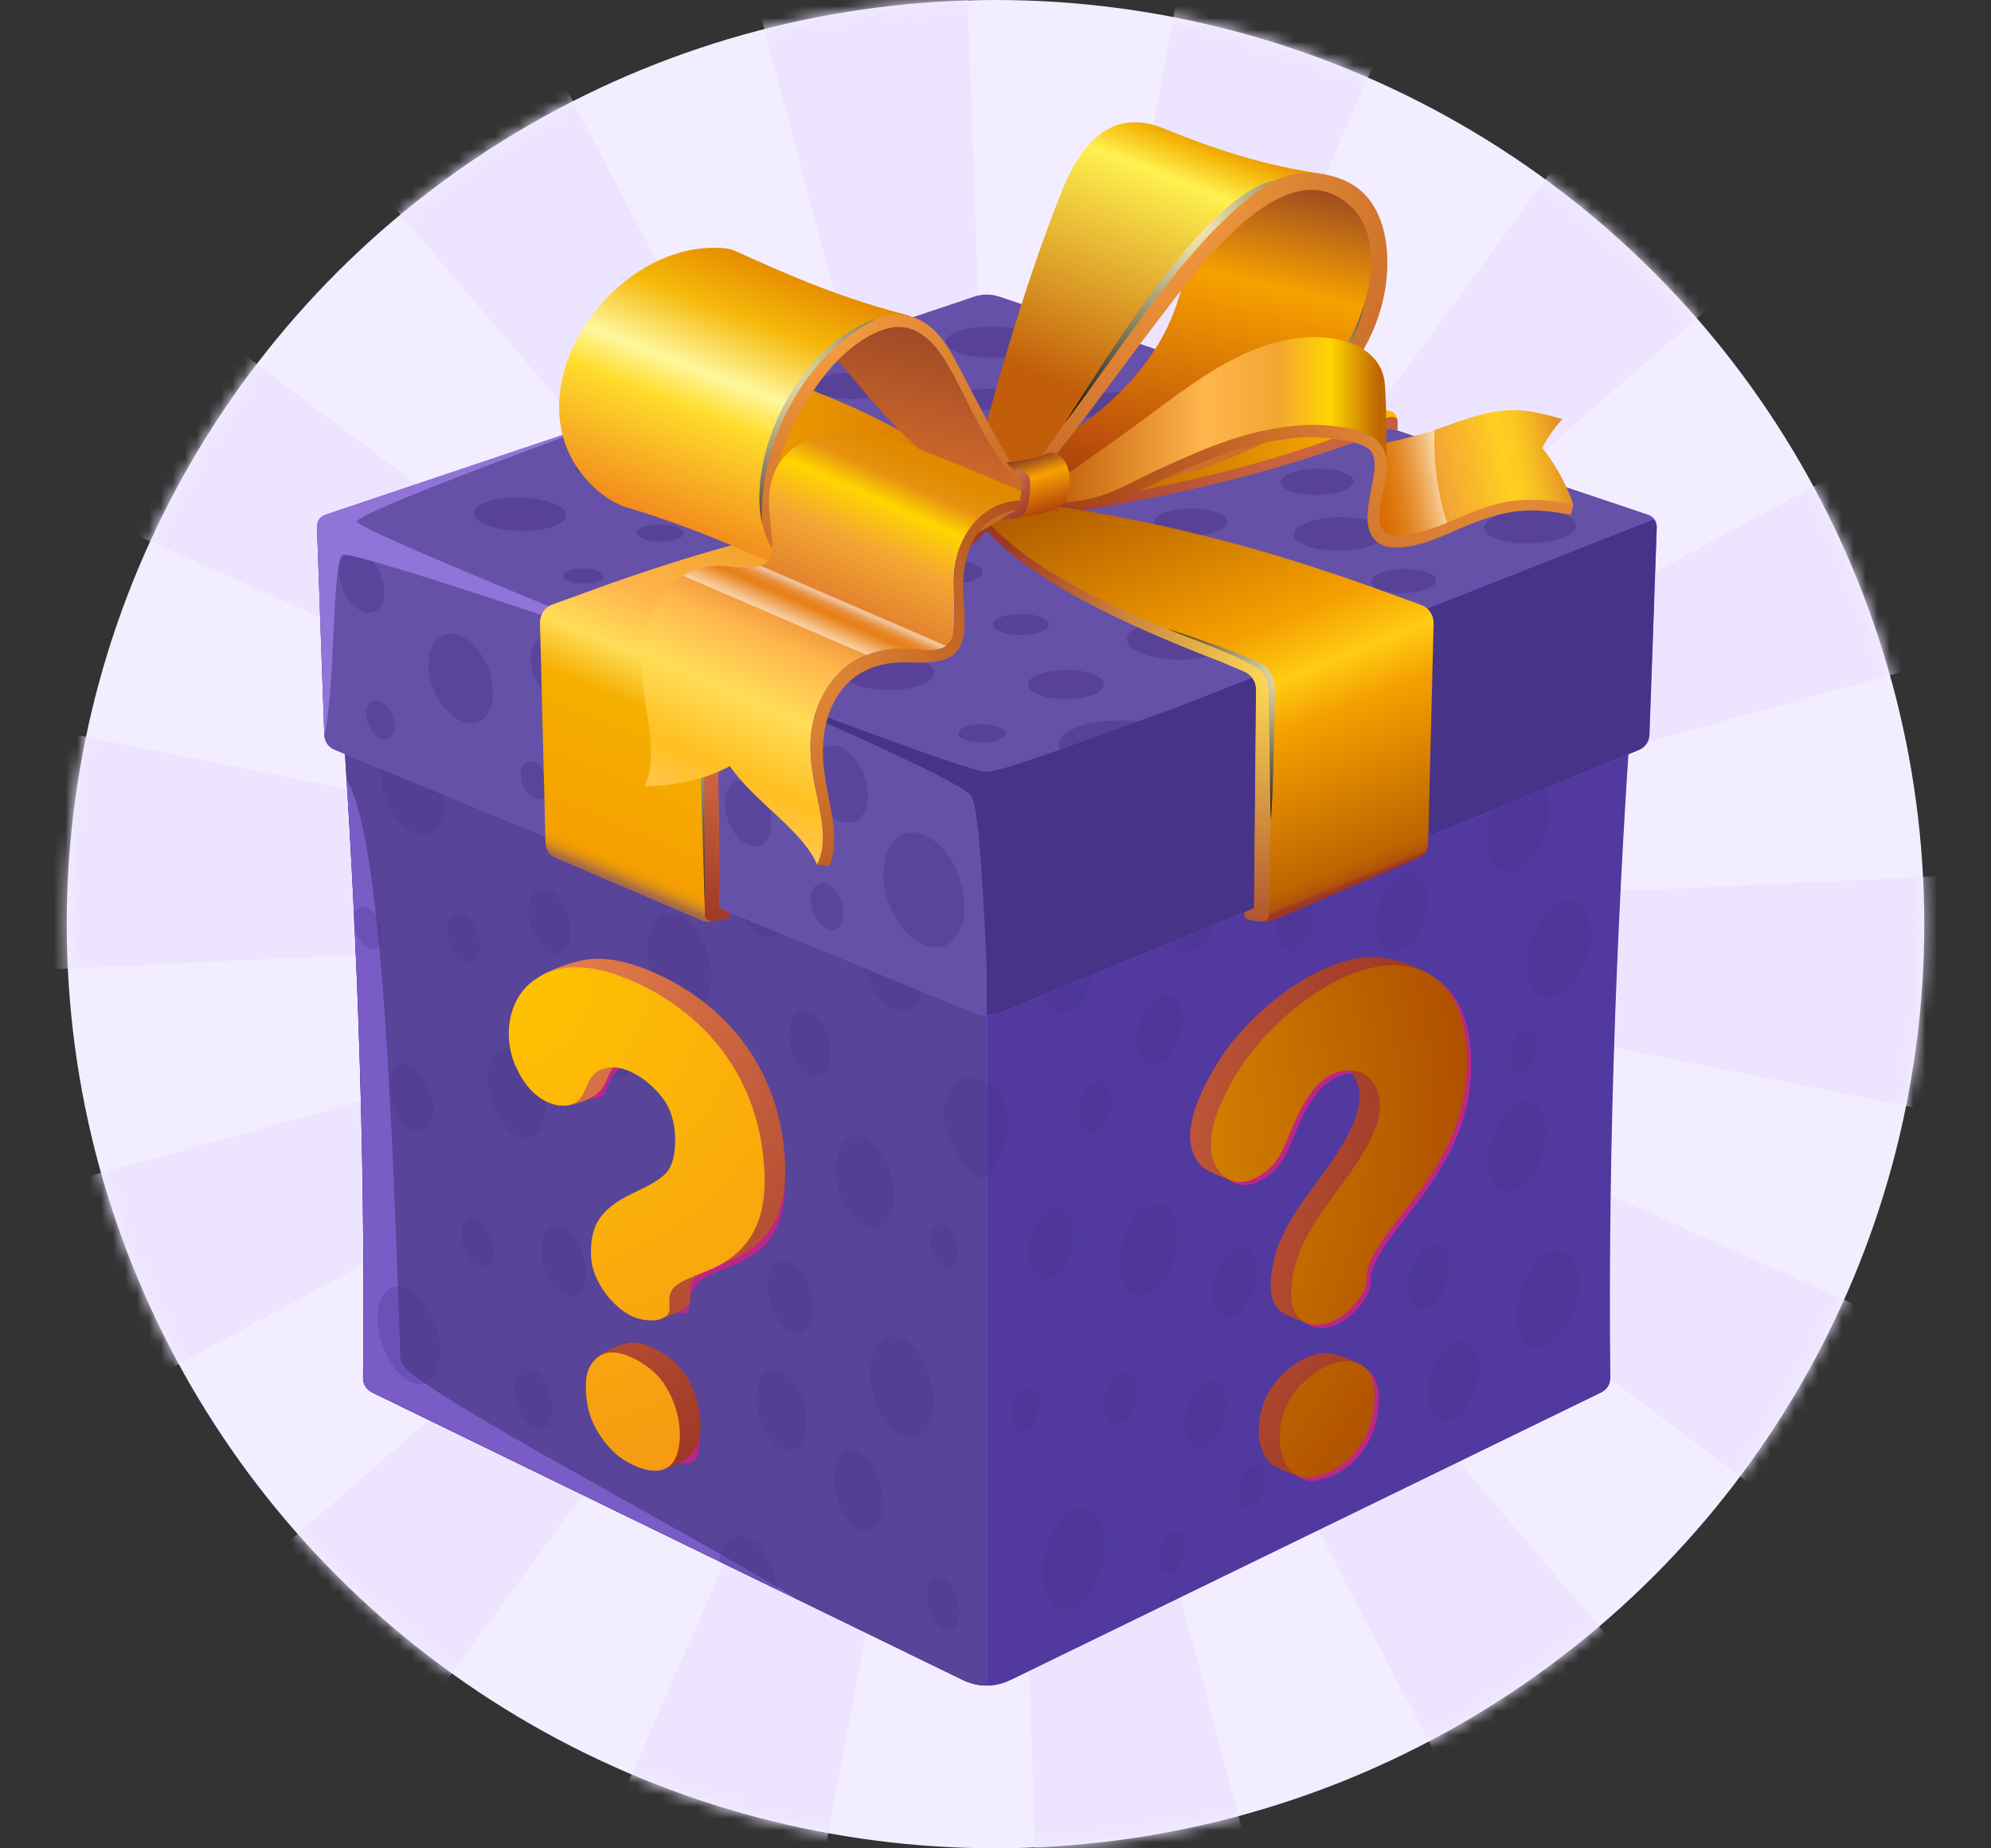 <svg width="167" height="155" viewBox="0 0 167 155" fill="none" xmlns="http://www.w3.org/2000/svg">
<rect x="0" y="0" width="167" height="155" fill="#333333" stroke="none"/>
<g id="Frame 1000004415">
<g id="Group">
<ellipse id="Ellipse 3231" cx="83.5" cy="77.5" rx="77.902" ry="77.5" fill="#F3EEFF"/>
<g id="Mask group">
<mask id="mask0_9874_60161" style="mask-type:alpha" maskUnits="userSpaceOnUse" x="5" y="0" width="157" height="155">
<ellipse id="Ellipse 3232" cx="83.5" cy="77.5" rx="77.902" ry="77.5" fill="#F3EEFF"/>
</mask>
<g mask="url(#mask0_9874_60161)">
<path id="Union" fill-rule="evenodd" clip-rule="evenodd" d="M118.407 80.711C118.449 80.257 118.483 79.803 118.509 79.348C118.542 78.709 118.557 78.068 118.555 77.428V76.559L118.563 76.559C118.557 76.216 118.548 75.877 118.532 75.541L179.993 72.652L179.993 75.111L179.993 80.711L179.993 96.762L117.89 84.355C118.127 83.15 118.301 81.933 118.412 80.711H118.407ZM-12 57.949L50.103 70.356C49.866 71.561 49.692 72.778 49.581 74H49.586C49.544 74.454 49.51 74.908 49.484 75.363C49.452 76.002 49.436 76.643 49.438 77.283V78.152L49.431 78.152C49.436 78.495 49.446 78.834 49.461 79.17L-12 82.059L-12 74L-12 57.949ZM117.334 67.998C116.659 65.573 115.714 63.23 114.518 61.014L179.993 25.814V50.687L117.334 67.998ZM-12 34.366V5.363L56.301 56.62C54.759 58.667 53.449 60.878 52.397 63.213L-12 34.366ZM104.361 49.391L175.232 -47H179.993V-6.037L110.108 54.674C108.393 52.707 106.466 50.936 104.361 49.391ZM-12 -47H18.949L68.059 46.635C65.771 47.831 63.624 49.278 61.659 50.95L-12 -35.528V-47ZM90.537 43.378L107.548 -47H138.041L97.731 45.583C95.423 44.582 93.01 43.842 90.537 43.378ZM51.04 -47H79.514L82.689 42.806C80.12 42.893 77.569 43.265 75.083 43.915L51.04 -47ZM50.659 86.713C51.334 89.138 52.279 91.481 53.475 93.697L-12 128.897L-12 104.024L50.659 86.713ZM179.993 120.345V149.348L111.692 98.091C113.235 96.044 114.544 93.833 115.596 91.498L179.993 120.345ZM63.633 105.319L-7.239 201.711H-12L-12 160.748L57.886 100.037C59.6 102.004 61.528 103.775 63.633 105.319ZM179.993 201.711H149.044L99.935 108.076C102.223 106.88 104.369 105.433 106.334 103.761L179.993 190.239V201.711ZM77.456 111.333L60.445 201.711H29.952L70.263 109.128C72.57 110.129 74.983 110.868 77.456 111.333ZM116.953 201.711L88.479 201.711L85.305 111.905C87.873 111.818 90.424 111.446 92.91 110.796L116.953 201.711Z" fill="#EDE5FF"/>
</g>
</g>
<g id="body">
<path id="Vector" fill-rule="evenodd" clip-rule="evenodd" d="M82.762 75.962L28.323 54.529C29.873 74.885 30.676 95.89 30.452 115.577C30.452 116.116 30.769 116.561 31.236 116.784L80.727 140.873C81.38 141.189 82.071 141.356 82.743 141.356C83.415 141.356 84.106 141.189 84.76 140.873L134.251 116.784C134.736 116.543 135.054 116.097 135.035 115.577C134.811 95.872 135.614 74.866 137.163 54.529L82.725 75.962H82.762Z" fill="#9747FF"/>
<path id="Vector_2" fill-rule="evenodd" clip-rule="evenodd" d="M82.762 75.962L28.323 54.529C29.873 74.885 30.676 95.89 30.452 115.577C30.452 116.116 30.769 116.561 31.236 116.784L80.727 140.873C81.38 141.189 82.071 141.356 82.743 141.356V75.962H82.762Z" fill="#473388"/>
<g id="Group_2" style="mix-blend-mode:screen" opacity="0.65">
<path id="Vector_3" fill-rule="evenodd" clip-rule="evenodd" d="M82.762 75.964L28.323 54.531C29.873 74.887 30.676 95.892 30.452 115.579C30.452 116.118 30.769 116.563 31.236 116.786L80.727 140.875C81.38 141.191 82.071 141.358 82.743 141.358V75.964H82.762Z" fill="#614DA2"/>
</g>
<path id="Vector_4" fill-rule="evenodd" clip-rule="evenodd" d="M82.762 75.962L137.201 54.529C135.651 74.885 134.848 95.89 135.072 115.577C135.072 116.116 134.755 116.561 134.288 116.784L84.797 140.873C84.144 141.189 83.453 141.356 82.781 141.356V75.962H82.762Z" fill="#51399F"/>
<g id="Vector_5" style="mix-blend-mode:screen" opacity="0.3">
<path fill-rule="evenodd" clip-rule="evenodd" d="M90.062 134.8C91.499 134.113 92.675 131.717 92.694 129.47C92.694 127.223 91.555 125.941 90.099 126.628C88.643 127.297 87.467 129.693 87.467 131.959C87.467 134.224 88.624 135.506 90.062 134.8ZM101.114 121.242C102.066 120.797 102.868 119.236 102.868 117.769C102.868 116.302 102.122 115.466 101.17 115.912C100.218 116.358 99.433 117.899 99.415 119.366C99.415 120.834 100.162 121.669 101.114 121.224V121.242ZM93.982 119.348C94.729 119.014 95.345 117.788 95.345 116.636C95.345 115.485 94.748 114.835 94.001 115.169C93.254 115.503 92.638 116.711 92.638 117.881C92.638 119.032 93.217 119.682 93.963 119.348H93.982ZM88.157 107.164C89.184 106.719 90.006 105.084 90.006 103.506C90.006 101.945 89.184 101.017 88.157 101.463C87.131 101.908 86.29 103.543 86.29 105.121C86.29 106.7 87.112 107.61 88.139 107.164H88.157ZM96.278 108.52C97.623 107.926 98.724 105.771 98.743 103.728C98.761 101.685 97.697 100.497 96.353 101.091C95.009 101.667 93.907 103.821 93.889 105.883C93.889 107.944 94.953 109.114 96.297 108.52H96.278ZM104.941 126.368C105.557 126.071 106.061 125.068 106.08 124.121C106.08 123.174 105.613 122.654 104.997 122.951C104.381 123.248 103.877 124.232 103.858 125.18C103.858 126.127 104.325 126.665 104.941 126.368ZM121.799 119.051C122.975 118.475 123.964 116.581 124.02 114.798C124.076 113.015 123.143 112.03 121.967 112.587C120.791 113.145 119.801 115.058 119.745 116.841C119.708 118.624 120.623 119.626 121.799 119.051ZM91.817 94.944C92.582 94.628 93.198 93.439 93.217 92.288C93.217 91.136 92.619 90.468 91.854 90.783C91.088 91.099 90.472 92.288 90.472 93.439C90.472 94.591 91.07 95.278 91.835 94.944H91.817ZM89.632 84.877C90.827 84.394 91.817 82.519 91.817 80.717C91.817 78.897 90.864 77.82 89.67 78.303C88.475 78.785 87.485 80.661 87.485 82.481C87.485 84.302 88.437 85.379 89.632 84.896V84.877ZM97.249 89.223C98.295 88.778 99.153 87.162 99.172 85.583C99.191 84.004 98.369 83.076 97.324 83.522C96.278 83.967 95.42 85.602 95.401 87.18C95.401 88.759 96.222 89.688 97.249 89.242V89.223ZM99.956 79.77C101.263 79.231 102.346 77.207 102.364 75.257C102.383 73.307 101.338 72.137 100.031 72.657C98.724 73.177 97.641 75.201 97.623 77.17C97.604 79.138 98.649 80.308 99.956 79.77ZM103.541 110.34C104.549 109.876 105.389 108.26 105.426 106.719C105.445 105.177 104.642 104.304 103.634 104.75C102.626 105.196 101.767 106.811 101.748 108.372C101.73 109.913 102.532 110.805 103.541 110.34ZM129.696 112.885C131.133 112.197 132.365 109.913 132.44 107.759C132.515 105.604 131.395 104.416 129.938 105.084C128.482 105.753 127.25 108.074 127.194 110.229C127.138 112.383 128.258 113.572 129.696 112.885ZM98.295 131.921C98.911 131.624 99.415 130.603 99.433 129.656C99.433 128.708 98.948 128.17 98.332 128.467C97.716 128.764 97.212 129.786 97.212 130.733C97.212 131.68 97.697 132.219 98.313 131.921H98.295ZM127.754 89.873C128.37 89.576 128.874 88.555 128.893 87.608C128.893 86.66 128.408 86.122 127.791 86.419C127.175 86.716 126.671 87.737 126.671 88.685C126.671 89.632 127.157 90.171 127.773 89.873H127.754ZM108.619 79.621C109.459 79.268 110.168 77.968 110.205 76.687C110.224 75.424 109.552 74.662 108.693 75.015C107.834 75.368 107.144 76.668 107.125 77.95C107.106 79.213 107.778 79.974 108.619 79.621ZM119.764 109.653C120.716 109.207 121.519 107.684 121.556 106.254C121.593 104.824 120.847 104.007 119.876 104.453C118.924 104.898 118.121 106.421 118.084 107.852C118.046 109.282 118.793 110.099 119.745 109.653H119.764ZM86.01 120.016C86.645 119.719 87.168 118.679 87.168 117.676C87.168 116.673 86.645 116.116 86.01 116.395C85.376 116.692 84.853 117.714 84.853 118.716C84.853 119.719 85.376 120.295 86.01 119.998V120.016ZM117.486 79.677C118.681 79.175 119.671 77.355 119.727 75.591C119.764 73.827 118.83 72.805 117.636 73.288C116.441 73.79 115.433 75.61 115.395 77.374C115.358 79.138 116.291 80.16 117.486 79.658V79.677ZM127.157 99.698C128.482 99.085 129.621 97.005 129.677 95.018C129.733 93.031 128.706 91.935 127.362 92.529C126.018 93.124 124.898 95.222 124.842 97.21C124.786 99.197 125.831 100.311 127.157 99.698ZM130.629 83.484C132.104 82.834 133.355 80.587 133.429 78.433C133.504 76.278 132.347 75.052 130.872 75.665C129.397 76.297 128.146 78.544 128.072 80.717C128.016 82.89 129.154 84.116 130.629 83.484ZM127.231 72.954C128.688 72.359 129.92 70.149 129.994 68.032C130.05 65.915 128.912 64.689 127.455 65.265C125.999 65.859 124.767 68.051 124.692 70.186C124.636 72.322 125.775 73.548 127.231 72.954ZM82.762 90.969V98.695C83.77 97.674 84.498 95.854 84.498 94.089C84.498 92.325 83.77 91.136 82.762 90.969ZM115.339 64.188C115.321 65.432 116.422 67.568 117.86 66.973C119.297 66.398 120.529 63.352 120.567 62.126C120.604 60.9 120.548 61.42 120.492 61.086C118.812 61.755 117.132 62.405 115.47 63.073C115.395 63.445 115.358 62.943 115.339 64.188ZM132.888 58.801C133.616 58.504 134.176 59.117 134.139 60.176C134.102 61.234 133.486 62.33 132.757 62.627C132.029 62.925 131.469 62.293 131.488 61.253C131.525 60.213 132.141 59.117 132.869 58.82L132.888 58.801Z" fill="#473388"/>
</g>
<path id="Vector_6" fill-rule="evenodd" clip-rule="evenodd" d="M33.532 112.142C32.916 95.816 32.169 70.558 29.089 65.394C30.134 82.277 30.657 99.364 30.471 115.559C30.471 116.097 30.788 116.543 31.255 116.766L66.8 134.076C58.157 128.764 40.608 119.608 35.156 115.67C33.289 114.315 33.607 114.259 33.532 112.123V112.142Z" fill="#7A5CC7"/>
<g id="Vector_7" style="mix-blend-mode:screen" opacity="0.3">
<path fill-rule="evenodd" clip-rule="evenodd" d="M34.503 61.997C35.996 62.591 37.247 64.838 37.322 66.993C37.378 69.147 36.239 70.428 34.746 69.797C33.252 69.184 32.001 66.955 31.927 64.801C31.852 62.647 33.009 61.384 34.503 61.997ZM46.04 74.644C47.011 75.053 47.833 76.557 47.87 78.006C47.907 79.455 47.123 80.272 46.152 79.863C45.181 79.455 44.36 77.95 44.323 76.52C44.285 75.09 45.051 74.236 46.04 74.644ZM38.834 76.687C39.599 77.003 40.234 78.155 40.272 79.269C40.309 80.383 39.712 81.033 38.946 80.699C38.181 80.365 37.546 79.213 37.527 78.099C37.49 76.985 38.087 76.353 38.834 76.669V76.687ZM34.428 89.373C35.455 89.818 36.314 91.415 36.37 92.901C36.407 94.406 35.623 95.241 34.615 94.796C33.588 94.331 32.729 92.771 32.692 91.267C32.636 89.763 33.42 88.908 34.447 89.373H34.428ZM43.24 88.054C44.584 88.648 45.723 90.728 45.76 92.734C45.797 94.721 44.771 95.854 43.427 95.26C42.082 94.666 40.962 92.567 40.906 90.58C40.85 88.592 41.896 87.46 43.259 88.054H43.24ZM52.966 66.9C53.601 67.16 54.142 68.126 54.161 69.054C54.161 70.001 53.676 70.54 53.041 70.299C52.406 70.038 51.884 69.073 51.865 68.144C51.846 67.216 52.35 66.64 52.985 66.9H52.966ZM63.738 71.877C64.952 72.36 65.96 74.236 65.979 76.075C65.997 77.895 65.026 78.972 63.813 78.489C62.6 77.987 61.591 76.112 61.573 74.292C61.554 72.472 62.525 71.394 63.738 71.877ZM39.992 102.15C40.738 102.485 41.373 103.673 41.41 104.788C41.448 105.902 40.85 106.515 40.122 106.181C39.375 105.828 38.741 104.658 38.722 103.543C38.685 102.448 39.263 101.816 40.01 102.15H39.992ZM34.167 108.075C35.623 108.762 36.855 111.065 36.911 113.22C36.967 115.374 35.847 116.563 34.41 115.875C32.972 115.188 31.74 112.867 31.665 110.731C31.59 108.595 32.711 107.406 34.167 108.075ZM47.216 102.949C48.243 103.413 49.121 105.048 49.158 106.608C49.195 108.149 48.392 109.041 47.347 108.558C46.32 108.075 45.462 106.441 45.424 104.899C45.387 103.358 46.19 102.485 47.216 102.968V102.949ZM44.696 114.854C45.574 115.281 46.32 116.693 46.358 118.03C46.395 119.367 45.704 120.11 44.827 119.683C43.949 119.256 43.203 117.844 43.165 116.507C43.128 115.17 43.819 114.445 44.696 114.873V114.854ZM51.361 84.748C52.388 85.194 53.246 86.772 53.265 88.314C53.284 89.855 52.481 90.728 51.473 90.282C50.446 89.837 49.587 88.258 49.55 86.735C49.513 85.212 50.334 84.321 51.361 84.766V84.748ZM74.94 76.446C76.433 77.04 77.647 79.343 77.665 81.609C77.665 83.875 76.471 85.212 74.977 84.618C73.484 84.005 72.27 81.683 72.251 79.436C72.251 77.189 73.446 75.852 74.94 76.446ZM43.016 64.374C43.651 64.634 44.192 65.6 44.211 66.528C44.229 67.457 43.744 67.996 43.109 67.736C42.474 67.475 41.933 66.528 41.914 65.6C41.896 64.671 42.381 64.132 43.016 64.374ZM55.524 101.017C56.943 101.649 58.1 103.878 58.138 106.013C58.175 108.149 57.055 109.356 55.655 108.706C54.255 108.056 53.078 105.828 53.041 103.71C53.004 101.593 54.105 100.386 55.524 101.017ZM53.694 116.117C54.74 116.6 55.599 118.308 55.636 119.887C55.655 121.466 54.852 122.339 53.806 121.856C52.761 121.354 51.902 119.683 51.865 118.104C51.828 116.525 52.649 115.634 53.694 116.117ZM60.285 94.276C61.05 94.61 61.666 95.799 61.685 96.931C61.703 98.064 61.106 98.733 60.341 98.399C59.594 98.064 58.959 96.876 58.941 95.743C58.941 94.61 59.519 93.941 60.266 94.276H60.285ZM67.901 84.859C68.872 85.268 69.675 86.791 69.694 88.258C69.694 89.744 68.928 90.598 67.939 90.19C66.968 89.781 66.165 88.258 66.147 86.791C66.147 85.324 66.912 84.451 67.883 84.859H67.901ZM56.906 76.725C58.399 77.338 59.612 79.622 59.65 81.851C59.687 84.079 58.511 85.361 57.018 84.748C55.543 84.116 54.311 81.832 54.273 79.622C54.236 77.412 55.412 76.112 56.906 76.725ZM30.806 76.13C31.46 76.409 32.02 77.393 32.039 78.34C32.076 79.288 31.572 79.808 30.918 79.529C30.265 79.25 29.724 78.266 29.686 77.319C29.649 76.372 30.153 75.833 30.806 76.112V76.13ZM65.531 115.003C66.707 115.541 67.659 117.436 67.677 119.237C67.696 121.039 66.781 122.042 65.605 121.484C64.429 120.927 63.477 119.033 63.458 117.25C63.44 115.467 64.354 114.464 65.531 115.003ZM66.277 105.809C67.341 106.273 68.2 107.964 68.2 109.579C68.2 111.195 67.379 112.105 66.333 111.641C65.288 111.177 64.41 109.486 64.392 107.871C64.392 106.255 65.213 105.345 66.277 105.809ZM72.531 95.409C73.876 95.984 74.996 98.139 74.996 100.2C74.996 102.262 73.913 103.45 72.569 102.856C71.225 102.262 70.123 100.126 70.105 98.083C70.105 96.021 71.169 94.833 72.513 95.409H72.531ZM79.196 102.763C79.831 103.042 80.335 104.045 80.335 105.011C80.335 105.976 79.831 106.533 79.196 106.273C78.561 105.995 78.057 104.992 78.057 104.026C78.057 103.06 78.561 102.503 79.196 102.763ZM75.63 112.272C77.087 112.922 78.281 115.3 78.3 117.566C78.3 119.831 77.124 121.131 75.668 120.463C74.212 119.794 73.017 117.417 72.998 115.17C72.998 112.922 74.156 111.622 75.63 112.272ZM71.99 121.744C73.147 122.283 74.081 124.159 74.1 125.942C74.1 127.725 73.185 128.746 72.046 128.208C70.907 127.669 69.955 125.775 69.936 123.992C69.936 122.209 70.851 121.206 71.99 121.744ZM79.103 132.349C79.85 132.702 80.447 133.928 80.447 135.098C80.447 136.268 79.85 136.918 79.103 136.565C78.375 136.212 77.759 134.968 77.759 133.816C77.759 132.646 78.356 131.996 79.084 132.349H79.103ZM82.762 98.714V90.988C82.463 90.691 82.725 90.71 81.81 90.338C80.895 89.967 79.121 91.063 79.14 93.328C79.14 95.594 80.914 98.194 81.829 98.584C82.725 98.956 82.482 98.77 82.781 98.733L82.762 98.714ZM65.288 133.352C65.045 131.439 64.018 129.563 62.768 128.969C61.535 128.375 60.527 129.248 60.341 130.956C61.983 131.755 63.626 132.554 65.269 133.352H65.288Z" fill="#473388"/>
</g>
<path id="Vector_8" fill-rule="evenodd" clip-rule="evenodd" d="M26.587 44.222L27.203 61.643C27.222 62.2 27.558 62.683 28.081 62.887L81.567 84.896C82.37 85.23 83.191 85.23 83.994 84.896L137.481 62.887C138.003 62.664 138.339 62.2 138.358 61.643L138.974 44.222C138.974 43.758 138.713 43.33 138.265 43.182L83.826 24.888C83.135 24.665 82.482 24.665 81.791 24.888L27.353 43.182C26.905 43.33 26.625 43.739 26.643 44.222H26.587Z" fill="#9747FF"/>
<path id="Vector_9" fill-rule="evenodd" clip-rule="evenodd" d="M27.203 61.627C27.222 62.184 27.558 62.648 28.062 62.871L81.549 84.88C81.959 85.047 82.351 85.121 82.762 85.121V65.546L26.811 43.5C26.662 43.686 26.587 43.927 26.587 44.169L27.203 61.59V61.627Z" fill="#6651A9"/>
<g id="Vector_10" style="mix-blend-mode:screen" opacity="0.4">
<path fill-rule="evenodd" clip-rule="evenodd" d="M28.436 48.03C28.38 46.655 29.201 45.875 30.247 46.303C31.292 46.711 32.169 48.16 32.225 49.534C32.263 50.908 31.46 51.689 30.415 51.261C29.369 50.853 28.492 49.386 28.454 48.03H28.436ZM35.941 55.812C35.885 53.824 37.061 52.71 38.554 53.304C40.048 53.899 41.317 55.997 41.354 57.985C41.41 59.972 40.234 61.086 38.741 60.492C37.247 59.879 35.996 57.799 35.922 55.812H35.941ZM30.713 59.898C30.695 59.025 31.199 58.542 31.852 58.802C32.505 59.062 33.066 59.99 33.103 60.845C33.121 61.718 32.617 62.201 31.964 61.941C31.311 61.681 30.75 60.752 30.713 59.879V59.898ZM51.174 66.621C51.137 64.689 52.276 63.594 53.713 64.188C55.151 64.764 56.346 66.807 56.383 68.738C56.42 70.67 55.282 71.766 53.844 71.171C52.406 70.577 51.212 68.552 51.174 66.621ZM44.51 55.292C44.472 53.917 45.312 53.119 46.339 53.527C47.385 53.936 48.243 55.403 48.281 56.796C48.318 58.189 47.496 58.969 46.451 58.56C45.406 58.152 44.528 56.685 44.51 55.292ZM43.688 64.968C43.669 64.114 44.173 63.631 44.808 63.891C45.443 64.151 45.984 65.042 46.003 65.897C46.022 66.751 45.518 67.234 44.883 66.974C44.248 66.714 43.707 65.804 43.688 64.968ZM60.583 56.833C58.474 55.997 56.364 55.162 54.236 54.326C54.199 54.605 54.143 53.862 54.18 55.199C54.199 56.555 55.692 60.083 57.484 60.808C59.277 61.532 60.677 59.118 60.658 57.762C60.658 56.406 60.621 57.149 60.583 56.833ZM60.807 67.438C60.789 65.989 61.648 65.154 62.73 65.599C63.813 66.027 64.691 67.549 64.709 69.017C64.709 70.465 63.869 71.301 62.786 70.855C61.704 70.428 60.826 68.887 60.807 67.438ZM68.163 64.838C68.163 63.111 69.171 62.126 70.459 62.628C71.747 63.129 72.793 64.949 72.812 66.677C72.812 68.404 71.785 69.388 70.515 68.887C69.227 68.367 68.2 66.565 68.182 64.838H68.163ZM67.995 75.461C67.995 74.421 68.611 73.827 69.358 74.143C70.123 74.459 70.758 75.554 70.758 76.576C70.758 77.616 70.161 78.21 69.395 77.894C68.63 77.579 67.995 76.483 67.995 75.461ZM74.1 73.251C74.1 70.707 75.593 69.24 77.479 70.001C79.364 70.744 80.895 73.437 80.895 76C80.895 78.563 79.383 80.012 77.498 79.25C75.631 78.489 74.1 75.796 74.081 73.251H74.1Z" fill="#473388"/>
</g>
<path id="Vector_11" fill-rule="evenodd" clip-rule="evenodd" d="M26.811 43.517L82.762 65.563L138.713 43.517C138.582 43.368 138.414 43.239 138.209 43.164L83.77 24.87C83.079 24.647 82.426 24.647 81.735 24.87L27.297 43.164C27.091 43.239 26.923 43.35 26.793 43.517H26.811Z" fill="#6651A9"/>
<path id="Vector_12" fill-rule="evenodd" clip-rule="evenodd" d="M27.203 61.626C28.118 58.023 27.857 47.083 28.716 46.545C29.444 46.08 50.39 53.268 56.887 55.367C52.052 53.249 29.948 44.409 29.948 43.74C29.948 42.904 50.558 35.457 52.742 34.621L27.297 43.164C26.849 43.313 26.569 43.722 26.587 44.205L27.203 61.626Z" fill="#9174D7"/>
<g id="Vector_13" style="mix-blend-mode:screen" opacity="0.5">
<path fill-rule="evenodd" clip-rule="evenodd" d="M40.906 42.069C42.419 41.567 44.846 41.604 46.339 42.18C47.851 42.756 47.851 43.647 46.339 44.167C44.827 44.687 42.4 44.632 40.888 44.056C39.376 43.48 39.394 42.589 40.888 42.069H40.906ZM57.914 40.249C58.903 39.914 60.509 39.933 61.498 40.286C62.488 40.657 62.488 41.233 61.498 41.586C60.509 41.939 58.903 41.92 57.914 41.549C56.924 41.177 56.924 40.602 57.914 40.249ZM53.975 44.167C54.74 43.889 55.991 43.926 56.775 44.205C57.559 44.502 57.54 44.947 56.775 45.226C56.01 45.505 54.759 45.486 53.993 45.189C53.228 44.892 53.209 44.446 53.993 44.167H53.975ZM59.351 49.869C60.397 49.498 62.096 49.516 63.141 49.906C64.186 50.315 64.186 50.946 63.141 51.318C62.096 51.708 60.397 51.689 59.351 51.281C58.306 50.872 58.306 50.241 59.351 49.869ZM64.859 45.189C66.24 44.687 68.443 44.706 69.825 45.226C71.206 45.746 71.206 46.563 69.825 47.065C68.443 47.566 66.203 47.548 64.84 47.028C63.458 46.508 63.477 45.69 64.84 45.189H64.859ZM57.82 35.085C58.455 34.863 59.501 34.881 60.154 35.123C60.789 35.364 60.789 35.717 60.154 35.94C59.519 36.163 58.474 36.144 57.82 35.903C57.186 35.661 57.186 35.308 57.82 35.085ZM69.115 31.575C70.347 31.148 72.345 31.167 73.558 31.612C74.79 32.039 74.79 32.727 73.558 33.154C72.326 33.581 70.329 33.562 69.115 33.135C67.883 32.69 67.883 32.002 69.115 31.575ZM72.009 50.668C72.774 50.389 74.025 50.389 74.79 50.668C75.575 50.965 75.556 51.429 74.79 51.708C74.025 51.986 72.774 51.986 72.009 51.708C71.225 51.411 71.243 50.946 72.009 50.668ZM71.803 55.348C73.316 54.791 75.743 54.791 77.236 55.367C78.748 55.942 78.748 56.871 77.236 57.447C75.724 58.023 73.297 58.004 71.785 57.428C70.272 56.834 70.272 55.905 71.785 55.348H71.803ZM77.777 47.25C78.841 46.86 80.578 46.86 81.642 47.25C82.706 47.64 82.687 48.272 81.642 48.681C80.578 49.071 78.86 49.071 77.796 48.681C76.732 48.291 76.713 47.64 77.796 47.25H77.777ZM83.957 51.745C84.872 51.411 86.346 51.392 87.28 51.745C88.195 52.098 88.213 52.636 87.28 52.989C86.365 53.342 84.872 53.342 83.957 52.989C83.042 52.636 83.042 52.079 83.957 51.745ZM68.592 40.453C69.638 40.081 71.318 40.1 72.363 40.471C73.409 40.861 73.428 41.474 72.363 41.846C71.318 42.217 69.619 42.199 68.574 41.827C67.528 41.437 67.528 40.824 68.574 40.453H68.592ZM80.447 27.768C81.959 27.248 84.386 27.266 85.898 27.768C87.411 28.269 87.411 29.105 85.898 29.625C84.386 30.145 81.959 30.145 80.466 29.625C78.954 29.105 78.954 28.269 80.466 27.749L80.447 27.768ZM48.785 38.874C49.419 38.651 50.465 38.67 51.118 38.911C51.753 39.153 51.753 39.524 51.118 39.747C50.483 39.97 49.438 39.951 48.785 39.71C48.15 39.468 48.15 39.097 48.785 38.874ZM82.538 42.663C83.994 42.143 86.328 42.143 87.784 42.663C89.24 43.183 89.222 44.037 87.784 44.576C86.346 45.115 83.994 45.115 82.538 44.576C81.082 44.056 81.082 43.183 82.538 42.663ZM91.312 47.455C92.395 47.046 94.131 47.028 95.233 47.436C96.316 47.826 96.334 48.476 95.233 48.885C94.15 49.293 92.376 49.312 91.294 48.903C90.211 48.513 90.23 47.863 91.294 47.455H91.312ZM81.511 38.67C82.277 38.391 83.527 38.391 84.293 38.67C85.058 38.949 85.058 39.394 84.293 39.673C83.527 39.951 82.277 39.951 81.511 39.673C80.746 39.394 80.746 38.949 81.511 38.67ZM80.839 32.857C81.829 32.504 83.453 32.504 84.442 32.857C85.432 33.21 85.432 33.767 84.442 34.12C83.453 34.472 81.847 34.472 80.858 34.12C79.868 33.767 79.85 33.21 80.858 32.857H80.839ZM67.285 35.828C68.798 35.308 71.225 35.327 72.718 35.865C74.212 36.404 74.23 37.277 72.718 37.797C71.206 38.317 68.779 38.317 67.285 37.76C65.792 37.221 65.773 36.348 67.285 35.828ZM47.739 47.845C48.411 47.603 49.475 47.622 50.129 47.882C50.801 48.142 50.801 48.532 50.129 48.773C49.457 49.015 48.392 48.996 47.739 48.736C47.067 48.476 47.067 48.086 47.739 47.845ZM97.66 42.997C98.873 42.552 100.852 42.533 102.047 42.96C103.26 43.387 103.242 44.093 102.047 44.557C100.834 45.022 98.892 45.04 97.678 44.595C96.465 44.167 96.465 43.443 97.678 42.997H97.66ZM93.571 38.651C94.654 38.261 96.409 38.243 97.492 38.633C98.575 39.004 98.575 39.636 97.492 40.044C96.409 40.434 94.654 40.453 93.571 40.063C92.489 39.673 92.489 39.06 93.571 38.651ZM91.238 33.247C92.619 32.764 94.859 32.745 96.241 33.228C97.623 33.693 97.604 34.472 96.241 34.974C94.859 35.475 92.638 35.475 91.256 35.011C89.875 34.528 89.875 33.748 91.256 33.265L91.238 33.247ZM104.698 35.698C106.21 35.141 108.637 35.123 110.149 35.624C111.661 36.144 111.643 36.998 110.149 37.556C108.637 38.113 106.21 38.15 104.717 37.63C103.204 37.11 103.204 36.255 104.717 35.698H104.698ZM108.301 39.654C109.496 39.209 111.437 39.19 112.632 39.599C113.827 40.007 113.808 40.713 112.632 41.159C111.437 41.604 109.515 41.642 108.32 41.214C107.125 40.806 107.125 40.1 108.32 39.654H108.301ZM119.913 40.267C120.679 39.97 121.948 39.951 122.732 40.211C123.498 40.471 123.498 40.917 122.732 41.214C121.967 41.511 120.716 41.53 119.95 41.27C119.185 41.01 119.166 40.564 119.95 40.267H119.913ZM109.683 43.815C111.176 43.239 113.622 43.22 115.115 43.74C116.609 44.26 116.627 45.152 115.115 45.727C113.622 46.303 111.157 46.34 109.645 45.802C108.152 45.263 108.152 44.372 109.645 43.815H109.683ZM102.346 48.049C103.597 47.566 105.65 47.548 106.901 48.012C108.152 48.458 108.152 49.219 106.901 49.702C105.65 50.185 103.615 50.203 102.364 49.758C101.114 49.293 101.095 48.532 102.364 48.068L102.346 48.049ZM87.149 56.537C88.4 56.054 90.416 56.054 91.667 56.537C92.918 57.001 92.918 57.781 91.667 58.264C90.416 58.747 88.4 58.765 87.149 58.264C85.898 57.781 85.898 57.02 87.149 56.537ZM95.868 52.376C97.66 51.689 100.553 51.671 102.346 52.321C104.138 52.971 104.138 54.066 102.346 54.772C100.553 55.478 97.641 55.497 95.849 54.828C94.057 54.159 94.075 53.064 95.849 52.376H95.868ZM115.787 48.049C116.851 47.64 118.588 47.603 119.652 47.975C120.716 48.346 120.716 48.996 119.652 49.405C118.588 49.813 116.851 49.851 115.787 49.479C114.723 49.108 114.723 48.458 115.787 48.049ZM125.626 43.239C127.119 42.663 129.584 42.607 131.077 43.109C132.571 43.61 132.571 44.502 131.077 45.096C129.584 45.69 127.119 45.746 125.626 45.226C124.132 44.706 124.132 43.815 125.626 43.239ZM80.951 60.957C81.735 60.66 82.986 60.66 83.751 60.957C84.517 61.254 84.536 61.737 83.751 62.053C82.967 62.35 81.716 62.35 80.951 62.053C80.186 61.756 80.167 61.273 80.951 60.975V60.957ZM54.236 54.327L60.583 56.834C61.722 56.165 61.517 55.255 59.967 54.642C58.418 54.029 56.01 53.918 54.255 54.327H54.236ZM95.569 60.511C93.777 60.288 91.704 60.456 90.286 61.013C88.867 61.57 88.437 62.387 89.053 63.074C91.238 62.22 93.403 61.365 95.569 60.511ZM109.552 51.986C110.336 51.689 111.568 51.671 112.334 51.949C113.099 52.228 113.118 52.692 112.334 53.008C111.549 53.305 110.317 53.342 109.552 53.045C108.786 52.767 108.768 52.284 109.552 51.986Z" fill="#473388"/>
</g>
<path id="Vector_14" fill-rule="evenodd" clip-rule="evenodd" d="M82.762 65.562V85.138C83.173 85.138 83.565 85.063 83.976 84.896L137.462 62.888C137.985 62.665 138.302 62.2 138.339 61.643L138.955 44.222C138.955 43.962 138.881 43.721 138.731 43.535L82.781 65.581L82.762 65.562Z" fill="#473388"/>
<g id="Vector_15" style="mix-blend-mode:screen" opacity="0.4">
<path fill-rule="evenodd" clip-rule="evenodd" d="M95.588 60.531C93.403 61.385 91.238 62.24 89.072 63.094C88.811 63.855 88.68 63.688 88.68 65.434C88.68 67.18 90.286 69.706 92.283 68.907C94.281 68.109 95.924 64.301 95.942 62.556C95.942 60.81 95.83 61.088 95.588 60.513V60.531ZM86.869 74.479C88.139 73.959 89.165 74.962 89.165 76.689C89.165 78.435 88.12 80.255 86.85 80.775C85.581 81.295 84.554 80.292 84.554 78.565C84.554 76.838 85.6 74.999 86.869 74.479ZM96.54 70.374C97.454 70.003 98.183 70.709 98.183 71.935C98.183 73.16 97.417 74.46 96.502 74.832C95.588 75.203 94.859 74.498 94.878 73.272C94.897 72.046 95.625 70.746 96.54 70.374ZM115.563 55.962C117.057 55.368 118.252 56.501 118.196 58.488C118.158 60.475 116.907 62.593 115.414 63.187C113.92 63.8 112.744 62.667 112.782 60.661C112.819 58.655 114.07 56.556 115.563 55.962ZM105.333 60.624C107.237 59.862 108.749 61.311 108.712 63.855C108.674 66.4 107.106 69.093 105.202 69.855C103.316 70.616 101.786 69.167 101.823 66.623C101.86 64.06 103.41 61.385 105.333 60.624ZM120.585 62.24C121.78 61.757 122.695 62.648 122.657 64.227C122.62 65.806 121.631 67.477 120.454 67.96C119.278 68.443 118.345 67.552 118.382 65.973C118.42 64.394 119.409 62.723 120.604 62.24H120.585ZM110.821 67.681C111.587 67.366 112.203 67.942 112.184 68.982C112.166 70.003 111.531 71.099 110.765 71.415C110 71.73 109.403 71.154 109.421 70.115C109.421 69.093 110.075 67.997 110.84 67.7L110.821 67.681ZM125.626 51.356C126.671 50.948 127.474 51.728 127.437 53.102C127.399 54.476 126.522 55.944 125.495 56.352C124.45 56.761 123.628 55.981 123.666 54.606C123.703 53.232 124.58 51.765 125.626 51.356ZM138.433 58.897C138.47 57.578 138.526 56.241 138.582 54.922C138.619 53.603 138.675 52.266 138.731 50.948C138.153 50.651 137.555 50.576 136.678 50.929C135.782 51.282 134.718 52.248 134.027 53.399C133.336 54.532 132.888 55.925 132.851 57.262C132.813 58.599 133.187 59.64 133.803 60.252C134.438 60.865 135.446 60.977 136.342 60.605C137.238 60.234 137.835 59.677 138.451 58.897H138.433ZM130.834 64.784C130.872 63.688 129.77 61.813 128.333 62.388C126.895 62.983 125.682 65.806 125.644 66.92C125.607 68.016 125.644 67.477 125.7 67.719C127.381 67.031 129.042 66.344 130.722 65.657C130.778 65.379 130.797 65.88 130.816 64.784H130.834Z" fill="#473388"/>
</g>
<g id="Group_3" style="mix-blend-mode:screen">
<path id="Vector_16" fill-rule="evenodd" clip-rule="evenodd" d="M61.554 57.207C64.298 58.451 80.522 65.379 81.455 66.735C82.295 67.979 82.631 79.216 82.781 81.519C82.93 79.216 83.247 67.831 84.088 66.586C84.965 65.267 96.278 60.42 98.5 59.38C96.166 60.197 84.237 64.748 82.781 64.729C81.138 64.729 64.522 58.284 61.573 57.207H61.554Z" fill="#473388"/>
</g>
<path id="Vector_17" fill-rule="evenodd" clip-rule="evenodd" d="M83.341 41.123C76.079 36.071 72.401 34.176 64 31.223C63.384 31.001 62.786 30.796 62.17 30.573C61.535 30.351 60.901 30.295 60.303 30.573C56.644 32.282 52.798 33.489 48.897 34.511C48.542 34.604 48.318 34.956 48.337 35.328C48.337 35.588 48.337 35.867 48.337 36.127C48.523 36.071 48.71 35.997 48.897 35.941C49.401 36.127 49.905 36.312 50.409 36.517C59.631 40.027 69.432 42.088 79.252 43.537L83.341 41.141V41.123Z" fill="url(#paint0_linear_9874_60161)"/>
<path id="Vector_18" fill-rule="evenodd" clip-rule="evenodd" d="M51.622 35.996C61.05 39.673 70.347 41.438 80.335 42.886C79.962 43.109 79.607 43.313 79.234 43.536C69.414 42.106 59.594 40.045 50.39 36.516C49.886 36.33 49.382 36.144 48.878 35.94C48.691 35.996 48.505 36.07 48.318 36.126C48.318 35.866 48.318 35.587 48.318 35.327C48.355 34.919 48.803 34.881 49.438 35.141L51.641 35.996H51.622Z" fill="url(#paint1_radial_9874_60161)"/>
<path id="Vector_19" fill-rule="evenodd" clip-rule="evenodd" d="M82.202 41.103C89.464 36.051 93.142 34.157 101.543 31.204C102.159 30.981 102.756 30.777 103.373 30.554C104.007 30.331 104.642 30.275 105.239 30.554C108.899 32.263 112.744 33.47 116.646 34.491C117.001 34.584 117.225 34.937 117.206 35.308C117.206 35.568 117.206 35.847 117.206 36.107C117.02 36.051 116.833 35.977 116.646 35.921C116.142 36.107 115.638 36.293 115.134 36.497C105.912 40.007 96.11 42.069 86.29 43.517C84.928 42.719 83.565 41.92 82.202 41.122V41.103Z" fill="url(#paint2_linear_9874_60161)"/>
<path id="Vector_20" fill-rule="evenodd" clip-rule="evenodd" d="M113.92 35.976C104.493 39.654 95.195 41.418 85.208 42.867C85.581 43.09 85.936 43.294 86.309 43.517C96.129 42.087 105.949 40.025 115.153 36.496C115.657 36.31 116.161 36.125 116.665 35.92C116.851 35.976 117.038 36.05 117.225 36.106C117.225 35.846 117.225 35.568 117.225 35.308C117.187 34.899 116.739 34.862 116.105 35.122L113.902 35.976H113.92Z" fill="url(#paint3_radial_9874_60161)"/>
<path id="Vector_21" fill-rule="evenodd" clip-rule="evenodd" d="M60.359 76.149L61.144 76.483C61.144 76.817 61.144 77.059 60.565 77.133L59.426 77.282C59.258 77.319 59.109 77.282 58.941 77.226L46.619 71.951C45.76 71.58 45.76 71.004 45.742 70.131L45.294 52.264C45.275 51.559 45.686 50.927 46.358 50.686L49.643 49.497C59.053 46.061 67.659 43.795 77.74 42.291L83.154 43.962C79.439 48.624 70.459 52.636 63.066 55.459L61.218 56.239C60.583 56.499 60.173 57.075 60.173 57.762L60.341 76.13L60.359 76.149Z" fill="url(#paint4_linear_9874_60161)"/>
<path id="Vector_22" fill-rule="evenodd" clip-rule="evenodd" d="M60.359 76.148L60.191 57.78C60.191 57.093 60.602 56.536 61.237 56.257L63.085 55.477C70.478 52.635 79.476 48.642 83.173 43.981L82.594 43.795C82.594 43.795 82.538 43.851 82.538 43.869C77.703 49.144 67.267 52.951 60.079 55.663C59.295 55.96 58.847 56.926 58.847 57.743C58.847 62.33 58.959 68.924 59.127 76.315C59.127 76.724 58.978 77.356 60.079 77.207L60.583 77.133C61.162 77.058 61.162 76.817 61.162 76.483L60.378 76.148H60.359Z" fill="url(#paint5_radial_9874_60161)"/>
<path id="Vector_23" fill-rule="evenodd" clip-rule="evenodd" d="M105.183 76.186L104.399 76.52C104.399 76.854 104.399 77.096 104.978 77.17L106.117 77.319C106.285 77.356 106.434 77.319 106.602 77.263L118.924 71.988C119.782 71.617 119.782 71.041 119.801 70.168L120.249 52.302C120.268 51.596 119.857 50.964 119.185 50.723L115.899 49.534C106.49 46.098 97.884 43.833 87.803 42.328L82.389 44C86.104 48.661 95.084 52.673 102.476 55.496L104.325 56.276C104.959 56.536 105.37 57.112 105.37 57.799L105.202 76.167L105.183 76.186Z" fill="url(#paint6_linear_9874_60161)"/>
<path id="Vector_24" fill-rule="evenodd" clip-rule="evenodd" d="M105.183 76.187L105.351 57.819C105.351 57.132 104.941 56.575 104.306 56.296L102.458 55.516C95.065 52.675 86.066 48.681 82.37 44.02L82.949 43.834C82.949 43.834 83.005 43.89 83.005 43.908C87.84 49.183 98.276 52.99 105.463 55.702C106.248 55.999 106.696 56.965 106.696 57.782C106.696 62.369 106.584 68.963 106.416 76.355C106.416 76.763 106.565 77.394 105.463 77.246L104.959 77.172C104.381 77.097 104.381 76.856 104.381 76.522L105.165 76.187H105.183Z" fill="url(#paint7_radial_9874_60161)"/>
<path id="Vector_25" style="mix-blend-mode:screen" fill-rule="evenodd" clip-rule="evenodd" d="M97.94 52.748C99.228 53.12 103.055 54.438 105.314 55.404C106.509 55.924 106.976 56.648 106.938 58.283C106.882 61.254 106.77 67.29 106.584 68.795C106.528 67.365 106.49 61.199 106.416 58.283C106.378 56.908 106.117 56.407 105.127 55.831C103.167 54.68 99.247 53.324 97.94 52.748Z" fill="url(#paint8_radial_9874_60161)"/>
<path id="Vector_26" style="mix-blend-mode:screen" fill-rule="evenodd" clip-rule="evenodd" d="M67.603 52.728C66.315 53.1 62.488 54.419 60.229 55.384C59.034 55.904 58.567 56.629 58.605 58.263C58.66 61.235 58.903 68.757 59.127 76.316C59.053 67.754 59.071 61.179 59.127 58.263C59.165 56.889 59.426 56.387 60.415 55.812C62.376 54.66 66.296 53.304 67.603 52.728Z" fill="url(#paint9_radial_9874_60161)"/>
<g id="?">
<g id="Group_4" style="mix-blend-mode:multiply">
<path id="Vector_27" fill-rule="evenodd" clip-rule="evenodd" d="M57.559 122.728C56.775 122.728 55.786 122.227 55.132 121.744C53.993 120.871 53.023 119.311 52.799 117.955C52.668 117.194 52.649 116.581 52.705 115.986C52.761 115.392 53.097 114.909 53.583 114.686C53.676 114.649 53.807 114.612 53.956 114.612C54.964 114.612 56.607 115.634 57.279 116.488C58.474 117.974 59.015 120.239 58.549 121.874C58.343 122.617 57.932 122.728 57.541 122.728H57.559ZM57.316 110.155C56.868 110.155 56.364 110.043 56.103 109.913C54.647 109.263 53.228 107.294 53.135 105.79C53.023 103.914 53.527 103.116 54.031 102.596C54.703 101.89 55.58 101.481 56.495 101.036C57.223 100.683 57.989 100.311 58.661 99.791C59.445 99.178 59.893 98.38 60.061 97.34C60.285 95.872 60.154 94.424 59.669 93.161C58.997 91.433 56.458 88.926 53.975 88.926C53.527 88.926 53.097 89.019 52.705 89.168C51.604 89.632 51.212 90.486 50.95 91.118C50.857 91.341 50.764 91.564 50.614 91.786C50.521 91.935 50.334 92.121 49.868 92.121C49.457 92.121 48.953 91.954 48.523 91.694C47.777 91.211 47.142 90.412 46.712 89.372C45.798 87.162 46.227 84.673 47.739 83.447C48.654 82.704 49.7 82.352 50.969 82.352C52.239 82.352 53.751 82.723 55.487 83.503C61.293 86.103 65.027 91.118 65.718 97.247C66.259 102.038 65.027 104.657 61.61 106.05C60.061 106.682 59.071 107.09 58.586 107.573C57.932 108.223 57.839 108.929 57.839 109.467C57.839 109.969 57.503 110.155 57.279 110.155H57.316Z" fill="#BC2688"/>
</g>
<path id="Vector_28" fill-rule="evenodd" clip-rule="evenodd" d="M49.849 114.054C49.718 115.243 54.273 123.136 54.74 123.303C56.066 123.378 58.175 122.356 58.567 120.982C59.127 118.976 58.418 116.413 57.13 114.797C56.364 113.85 54.423 112.531 53.004 112.587C52.164 112.624 50.371 113.441 49.867 114.054H49.849ZM46.488 92.622C47.496 92.937 49.755 92.38 50.521 91.247C51.081 90.412 51.081 89.446 52.201 88.981C54.273 88.109 57.223 90.634 57.932 92.436C58.362 93.55 58.474 94.813 58.269 96.132C58.119 97.042 57.746 97.599 57.204 98.008C55.804 99.103 53.881 99.475 52.5 100.886C51.66 101.759 51.23 102.892 51.342 104.75C51.454 106.644 53.172 109.968 54.889 110.73C55.823 110.618 57.652 109.727 57.82 109.337C58.082 108.78 57.54 107.888 58.343 107.108C58.754 106.7 59.986 106.217 61.069 105.79C65.325 104.062 66.24 100.626 65.736 96.058C64.989 89.483 61.013 84.32 55.001 81.627C53.172 80.809 51.156 80.215 49.27 80.457C48.243 80.587 45.966 81.33 45.069 82.054C44.398 84.115 44.528 91.359 46.507 92.603L46.488 92.622Z" fill="url(#paint10_radial_9874_60161)"/>
<path id="Vector_29" fill-rule="evenodd" clip-rule="evenodd" d="M50.577 113.555C49.83 113.907 49.289 114.632 49.177 115.579C49.102 116.322 49.139 117.046 49.27 117.789C49.532 119.405 50.652 121.169 51.94 122.154C53.377 123.249 56.14 124.289 56.831 121.819C57.391 119.813 56.682 117.25 55.394 115.635C54.497 114.52 52.014 112.904 50.596 113.573L50.577 113.555ZM43.259 89.41C43.725 90.525 44.453 91.528 45.424 92.159C46.395 92.772 48.001 93.125 48.766 91.973C49.326 91.138 49.326 90.153 50.446 89.689C52.537 88.816 55.487 91.342 56.196 93.162C56.626 94.276 56.738 95.558 56.532 96.858C56.383 97.768 56.01 98.325 55.468 98.734C54.068 99.829 52.127 100.201 50.745 101.631C49.905 102.504 49.475 103.637 49.587 105.513C49.7 107.407 51.361 109.636 53.079 110.416C53.657 110.676 54.703 110.843 55.319 110.639C55.617 110.546 55.954 110.397 56.084 110.119C56.346 109.561 55.804 108.67 56.607 107.89C57.018 107.481 58.25 106.998 59.333 106.571C63.608 104.844 64.523 101.39 64 96.821C63.253 90.228 59.258 85.064 53.228 82.353C50.409 81.09 47.105 80.328 44.528 82.408C42.68 83.913 42.157 86.81 43.221 89.392L43.259 89.41Z" fill="url(#paint11_radial_9874_60161)"/>
</g>
<g id="?_2">
<g id="Group_5">
<g id="Group_6" style="mix-blend-mode:multiply">
<path id="Vector_30" fill-rule="evenodd" clip-rule="evenodd" d="M101.916 96.676C101.711 94.596 103.074 91.717 104.661 89.377C107.312 85.495 113.36 80.573 118.177 81.279C121.892 81.818 123.255 85.086 123.386 88.597C123.535 93.054 122.135 96.23 119.67 99.796C118.401 101.635 116.59 103.548 115.563 105.479C115.377 105.85 115.171 106.203 115.059 106.612C114.873 107.299 115.115 107.801 114.686 108.599C114.032 109.806 112.707 111.088 111.288 111.311C109.272 111.627 108.544 110.159 108.637 108.581C108.786 105.516 110.112 103.455 111.83 101.04C113.454 98.756 116.851 94.744 115.937 91.958C115.526 90.714 114.779 90.157 113.92 90.045C110.616 89.674 109.16 93.797 108.189 96.137C107.648 97.456 106.92 98.403 105.631 99.053C103.671 100.056 102.122 98.7 101.916 96.676Z" fill="#BC2688"/>
</g>
<g id="Group_7" style="mix-blend-mode:multiply">
<path id="Vector_31" fill-rule="evenodd" clip-rule="evenodd" d="M111.325 114.987C108.954 116.287 107.517 118.59 107.685 121.301C107.778 122.861 108.749 124.57 110.616 124.124C113.958 123.344 115.713 120.391 115.638 117.122C115.582 114.337 113.342 113.872 111.325 114.987Z" fill="#BC2688"/>
</g>
</g>
<path id="Vector_32" fill-rule="evenodd" clip-rule="evenodd" d="M99.844 95.725C99.639 93.644 101.002 90.766 102.588 88.425C105.239 84.544 111.288 79.622 116.105 80.328C117.374 80.514 118.886 81.071 119.876 81.684C123.722 85.305 120.025 95.297 117.598 98.845C117.075 99.606 110.933 109.821 110.411 111.065C109.795 111.158 108.114 110.378 107.741 110.174C106.845 109.747 106.528 108.688 106.584 107.592C106.733 104.546 108.058 102.466 109.776 100.052C111.4 97.767 114.798 93.756 113.883 90.97C113.472 89.726 112.726 89.168 111.867 89.057C108.562 88.686 107.106 92.809 106.135 95.149C105.594 96.467 105.277 98.418 103.97 99.086C103.335 99.086 101.45 98.362 100.908 97.897C100.329 97.415 99.937 96.616 99.844 95.687V95.725ZM109.235 114.037C106.864 115.337 105.426 117.64 105.594 120.352C105.65 121.299 106.023 122.283 106.714 122.822C107.2 123.193 109.253 124.029 109.664 123.936C111.531 122.283 113.808 116.117 114.163 114.483C113.174 113.926 112.334 113.628 111.643 113.517C110.915 113.387 110.056 113.591 109.216 114.037H109.235Z" fill="url(#paint12_radial_9874_60161)"/>
<path id="Vector_33" fill-rule="evenodd" clip-rule="evenodd" d="M101.58 96.414C101.375 94.334 102.738 91.455 104.325 89.115C106.976 85.233 113.024 80.312 117.841 81.017C121.556 81.556 122.919 84.825 123.05 88.335C123.199 92.792 121.799 95.968 119.335 99.534C118.065 101.373 116.254 103.286 115.227 105.217C115.041 105.589 114.835 105.942 114.723 106.35C114.537 107.037 114.779 107.539 114.35 108.338C113.696 109.545 112.371 110.826 110.952 111.049C108.936 111.365 108.208 109.898 108.301 108.319C108.451 105.254 109.776 103.193 111.494 100.779C113.118 98.494 116.516 94.482 115.601 91.697C115.19 90.452 114.443 89.895 113.584 89.784C110.28 89.412 108.824 93.535 107.853 95.875C107.312 97.194 106.584 98.141 105.295 98.791C103.335 99.794 101.786 98.438 101.58 96.414ZM110.99 114.708C108.619 116.008 107.181 118.311 107.349 121.023C107.442 122.583 108.413 124.291 110.28 123.846C113.622 123.066 115.377 120.112 115.302 116.844C115.246 114.058 113.006 113.594 110.99 114.708Z" fill="url(#paint13_radial_9874_60161)"/>
</g>
</g>
<g id="ribon">
<path id="Vector_34" fill-rule="evenodd" clip-rule="evenodd" d="M99.62 19.152C99.863 27.547 94.878 33.063 88.979 36.796C87.691 38.653 86.44 40.492 85.245 42.275C91.294 41.142 99.209 39.823 105.407 36.889C109.123 35.124 112.875 31.781 114.723 27.491C116.814 22.662 116.235 16.403 111.774 15.308C111.419 15.252 111.064 15.196 110.709 15.122C110.523 15.103 110.355 15.085 110.168 15.085C105.314 14.806 102.14 16.793 99.601 19.152H99.62Z" fill="url(#paint14_linear_9874_60161)"/>
<path id="Vector_35" fill-rule="evenodd" clip-rule="evenodd" d="M81.399 40.658L85.226 42.162C89.016 36.646 92.843 31.186 96.894 25.855C101.058 20.377 104.81 14.712 111.139 14.619C105.93 13.876 101.879 12.502 97.623 10.775C93.982 9.289 91.07 10.942 89.035 16.105C85.88 24.035 83.509 32.412 81.399 40.658Z" fill="url(#paint15_linear_9874_60161)"/>
<path id="Vector_36" d="M84.834 42.012C88.381 36.7 92.078 31.445 95.961 26.374C99.564 21.675 105.351 11.98 112.744 15.119C116.59 16.754 116.814 21.917 115.955 25.39C115.209 28.38 113.528 31.073 111.363 33.265C105.351 39.338 94.729 41.047 86.645 42.532L84.2 42.997L84.853 42.031L84.834 42.012ZM85.32 42.068C93.963 40.062 107.237 38.261 112.371 29.959C115.283 25.26 116.553 18.89 112.147 16.475C106.92 13.596 100.311 22.697 97.081 26.931C93.441 31.686 89.371 37.462 85.32 42.087V42.068Z" fill="url(#paint16_radial_9874_60161)"/>
<path id="Vector_37" fill-rule="evenodd" clip-rule="evenodd" d="M63.346 42.236C67.902 54.271 77.385 46.582 85.6 42.347L81.474 40.639C76.023 42.162 68.723 42.812 63.346 42.255V42.236Z" fill="url(#paint17_linear_9874_60161)"/>
<path id="Vector_38" fill-rule="evenodd" clip-rule="evenodd" d="M57.223 21.455C59.743 20.917 60.77 21.195 63.85 22.477C66.8 23.703 69.376 24.854 72.457 25.727C75.668 26.618 76.937 26.711 78.524 28.513C79.514 29.646 80.298 31.076 81.007 32.506C82.538 35.57 84.032 38.338 86.01 41.142C85.936 41.588 85.861 42.034 85.787 42.461C83.434 41.699 81.586 40.919 79.607 39.601C75.239 36.685 72.102 32.246 68.686 28.364C66.371 25.727 63.888 23.48 59.986 22.012C58.997 21.641 58.063 21.455 57.223 21.455Z" fill="url(#paint18_linear_9874_60161)"/>
<path id="Vector_39" fill-rule="evenodd" clip-rule="evenodd" d="M76.303 26.506C73.11 26.691 71.561 27.861 68.928 30.74C66.539 33.34 64.616 36.813 64.205 40.342C63.85 43.388 64.746 46.304 67.677 48.514C62.656 46.23 57.839 44.094 52.201 42.441C51.193 41.995 50.297 41.364 49.569 40.621C42.4 33.359 50.913 20.525 60.154 20.785C60.677 20.785 61.218 20.841 61.666 21.045C66.371 23.181 70.665 25.038 76.34 26.487L76.303 26.506Z" fill="url(#paint19_linear_9874_60161)"/>
<path id="Vector_40" fill-rule="evenodd" clip-rule="evenodd" d="M75.22 27.435C77.049 27.305 78.394 28.865 79.122 29.979C80.26 31.762 81.1 33.731 82.09 35.588C83.079 37.464 84.536 39.525 85.768 41.252L85.581 41.903C83.714 42.998 81.605 44.243 79.719 45.301C77.628 46.471 75.089 47.586 72.737 48.106C70.291 48.663 67.566 48.217 65.96 45.933C63.738 42.776 65.251 37.947 66.931 34.882C67.939 33.044 69.339 30.982 70.926 29.589C72.065 28.586 73.652 27.527 75.22 27.416V27.435ZM75.014 26.395C68.704 26.822 60.509 39.971 64.989 46.341C65.624 47.252 66.464 47.957 67.491 48.44C68.966 49.127 70.814 49.332 72.905 48.886C77.217 47.957 81.978 44.651 85.786 42.46L86.253 41.011C83.938 37.854 81.717 33.062 79.794 29.608C78.86 27.936 77.665 26.822 76.228 26.506C75.836 26.413 75.425 26.376 75.014 26.413V26.395Z" fill="url(#paint20_radial_9874_60161)"/>
<path id="Vector_41" style="mix-blend-mode:screen" fill-rule="evenodd" clip-rule="evenodd" d="M73.596 26.689C67.379 29.81 63.664 37.109 63.907 43.85C62.693 38.056 66.856 28.974 73.596 26.689Z" fill="url(#paint21_radial_9874_60161)"/>
<path id="Vector_42" style="mix-blend-mode:screen" fill-rule="evenodd" clip-rule="evenodd" d="M89.259 35.548C93.273 29.326 101.039 16.511 106.845 15.137C100.217 19.148 94.113 29.27 89.259 35.548Z" fill="url(#paint22_radial_9874_60161)"/>
<path id="Vector_43" style="mix-blend-mode:screen" opacity="0.75" d="M98.108 39.024C104.922 36.776 112.147 33.099 114.443 25.447C113.902 28.177 111.699 35.755 98.108 39.024Z" fill="url(#paint23_radial_9874_60161)"/>
<g id="Group_8">
<path id="Vector_44" fill-rule="evenodd" clip-rule="evenodd" d="M116.011 37.206C118.102 36.76 119.577 36.351 121.612 35.608C126.205 33.937 127.698 34.197 131.04 35.144C130.386 35.868 129.826 36.667 129.36 37.558C130.48 38.97 131.357 40.549 131.973 42.313C127.325 41.663 125.644 41.96 121.556 43.799C120.473 44.282 119.26 44.876 117.804 45.006C114.966 45.266 115.563 43.372 115.731 41.347C115.862 39.973 115.918 38.58 116.011 37.187V37.206Z" fill="url(#paint24_linear_9874_60161)"/>
<path id="Vector_45" style="mix-blend-mode:multiply" opacity="0.6" fill-rule="evenodd" clip-rule="evenodd" d="M121.388 43.852C120.679 41.921 120.175 38.503 120.324 36.033C118.905 36.516 117.654 36.832 116.03 37.185C115.937 38.578 115.881 39.952 115.75 41.345C115.563 43.351 114.966 45.264 117.822 45.004C119.204 44.874 120.361 44.335 121.407 43.852H121.388Z" fill="url(#paint25_linear_9874_60161)"/>
<path id="Vector_46" fill-rule="evenodd" clip-rule="evenodd" d="M89.035 42.926C88.045 42.406 87.093 41.793 86.067 41.348C82.165 39.676 78.226 38.06 74.23 36.612C70.665 35.312 65.531 36.426 64.635 40.66C64.187 42.778 65.008 44.969 64.709 46.437C64.485 47.495 63.552 47.755 61.554 47.551C60.882 47.477 60.191 47.402 59.557 47.495C56.756 47.829 55.057 50.002 54.236 52.547C52.742 57.19 55.786 62.242 54.068 65.938C57.167 65.9 59.538 65.158 61.218 64.248C63.384 67.368 67.267 69.559 68.536 72.512C70.459 68.686 65.96 63.727 69.171 58.044C70.478 55.76 72.774 54.274 75.948 54.404C77.255 54.46 79.7 55.054 79.962 53.067C80.167 51.488 79.962 49.965 79.999 48.517C80.148 43.595 84.293 40.27 89.016 42.963L89.035 42.926Z" fill="url(#paint26_linear_9874_60161)"/>
<path id="Vector_47" fill-rule="evenodd" clip-rule="evenodd" d="M86.869 41.309C89.52 39.861 91.798 38.133 94.262 36.388C98.929 33.082 104.157 28.29 110.261 28.271C113.435 28.271 115.974 29.646 116.161 32.246C116.329 34.512 116.254 36.778 116.291 39.044C115.227 36.536 111.101 35.626 107.013 36.146C103.242 36.611 99.396 38.635 95.98 40.139C92.899 41.477 91.35 42.275 88.68 42.182C88.064 41.885 87.467 41.607 86.851 41.309H86.869Z" fill="url(#paint27_linear_9874_60161)"/>
<path id="Vector_48" fill-rule="evenodd" clip-rule="evenodd" d="M75.967 54.384C72.793 54.254 70.497 55.74 69.19 58.025C65.96 63.689 70.459 68.648 68.555 72.493L69.582 72.623C70.609 69.855 69.32 67.237 69.059 63.931C68.723 59.641 70.739 55.332 76.209 55.554C80.372 55.722 81.194 54.7 80.839 50.577C80.391 45.432 82.594 41.514 89.035 42.925C88.923 42.87 88.829 42.814 88.717 42.758C84.125 40.381 80.167 43.687 80.018 48.497C79.98 49.964 80.186 51.468 79.98 53.047C79.719 55.053 77.273 54.44 75.967 54.384Z" fill="url(#paint28_radial_9874_60161)"/>
<path id="Vector_49" d="M88.624 42.126C92.433 42.126 94.169 40.733 97.398 39.266C101.338 37.464 104.735 35.997 109.141 35.663C110.859 35.533 114.126 35.774 115.395 36.852C116.123 37.464 116.441 38.337 116.291 39.73C116.235 40.25 116.03 41.067 115.862 41.866C115.526 43.575 115.47 45.209 117.841 44.856C119.465 44.615 120.623 44.169 121.985 43.593C125.701 41.885 127.829 41.532 131.973 42.293L131.768 43.166C127.96 42.442 126.055 42.813 122.546 44.281C121.127 44.875 119.82 45.562 118.046 45.841C116.385 46.082 115.507 45.711 115.041 44.893C113.865 42.813 116.254 38.876 114.835 37.669C113.865 36.852 110.523 36.573 109.197 36.684C104.959 37 101.506 38.393 97.716 40.139C96.316 40.77 91.499 43.426 88.643 42.145L88.624 42.126Z" fill="url(#paint29_radial_9874_60161)"/>
<path id="Vector_50" style="mix-blend-mode:multiply" opacity="0.5" fill-rule="evenodd" clip-rule="evenodd" d="M57.279 48.275L72.7 54.923C73.652 54.533 74.753 54.348 75.967 54.404C76.937 54.441 78.506 54.775 79.364 54.162L63.832 47.457C63.328 47.643 62.581 47.662 61.554 47.55C60.882 47.476 60.191 47.402 59.557 47.495C58.698 47.606 57.932 47.885 57.279 48.293V48.275Z" fill="url(#paint30_linear_9874_60161)"/>
</g>
<path id="Vector_51" fill-rule="evenodd" clip-rule="evenodd" d="M84.442 38.764C84.965 39.618 85.824 39.767 86.01 40.361C86.234 41.067 85.898 42.905 84.928 43.5C85.992 43.333 88.736 43.017 89.371 42.032C89.894 41.215 90.006 38.931 88.792 38.151C88.045 37.687 87.709 38.225 86.739 38.411C85.898 38.578 84.984 38.727 84.442 38.764Z" fill="url(#paint31_linear_9874_60161)"/>
<path id="Vector_52" fill-rule="evenodd" clip-rule="evenodd" d="M86.309 40.046C86.197 39.637 85.786 39.433 85.17 39.377C85.32 39.6 85.469 39.841 85.618 40.064C85.88 40.176 85.506 42.553 85.32 42.739C85.282 42.776 85.245 42.794 85.189 42.813C84.797 43.054 84.386 43.296 83.975 43.537C84.031 43.537 84.05 43.537 84.088 43.537C84.591 43.537 85.394 43.574 85.786 43.166C86.066 42.887 86.234 42.404 86.309 41.866C86.402 41.234 86.44 40.417 86.346 40.046H86.309Z" fill="url(#paint32_radial_9874_60161)"/>
</g>
</g>
</g>
<defs>
<linearGradient id="paint0_linear_9874_60161" x1="48.299" y1="36.944" x2="83.341" y2="36.944" gradientUnits="userSpaceOnUse">
<stop stop-color="#FFBD00"/>
<stop offset="1" stop-color="#D67200"/>
</linearGradient>
<radialGradient id="paint1_radial_9874_60161" cx="0" cy="0" r="1" gradientUnits="userSpaceOnUse" gradientTransform="translate(53.862 35.81) scale(21.152 21.043)">
<stop stop-color="#FFC382"/>
<stop offset="1" stop-color="#9E2410"/>
</radialGradient>
<linearGradient id="paint2_linear_9874_60161" x1="82.202" y1="36.943" x2="117.225" y2="36.943" gradientUnits="userSpaceOnUse">
<stop stop-color="#A63A00"/>
<stop offset="1" stop-color="#FFBD00"/>
</linearGradient>
<radialGradient id="paint3_radial_9874_60161" cx="0" cy="0" r="1" gradientUnits="userSpaceOnUse" gradientTransform="translate(107.965 28.752) scale(24.363 24.237)">
<stop stop-color="#E8814D"/>
<stop offset="1" stop-color="#9E3726"/>
</radialGradient>
<linearGradient id="paint4_linear_9874_60161" x1="52.836" y1="74.663" x2="68.418" y2="37.739" gradientUnits="userSpaceOnUse">
<stop stop-color="#9E6551"/>
<stop offset="0.01" stop-color="#AF7041"/>
<stop offset="0.02" stop-color="#CD8524"/>
<stop offset="0.03" stop-color="#E39410"/>
<stop offset="0.04" stop-color="#F09C04"/>
<stop offset="0.05" stop-color="#F5A000"/>
<stop offset="0.36" stop-color="#F5AF00"/>
<stop offset="0.46" stop-color="#FFDD57"/>
<stop offset="0.58" stop-color="#FFB54D"/>
<stop offset="1" stop-color="#E08A00"/>
</linearGradient>
<radialGradient id="paint5_radial_9874_60161" cx="0" cy="0" r="1" gradientUnits="userSpaceOnUse" gradientTransform="translate(59.93 57.316) scale(20.442 20.337)">
<stop stop-color="#E8814D"/>
<stop offset="1" stop-color="#9E3726"/>
</radialGradient>
<linearGradient id="paint6_linear_9874_60161" x1="97.268" y1="38.001" x2="112.144" y2="75.032" gradientUnits="userSpaceOnUse">
<stop stop-color="#B05B00"/>
<stop offset="0.42" stop-color="#F5A000"/>
<stop offset="0.54" stop-color="#FFCC14"/>
<stop offset="0.64" stop-color="#F5A000"/>
<stop offset="0.95" stop-color="#BD6500"/>
<stop offset="0.96" stop-color="#B96003"/>
<stop offset="0.98" stop-color="#B0530D"/>
<stop offset="0.99" stop-color="#9C3723"/>
</linearGradient>
<radialGradient id="paint7_radial_9874_60161" cx="0" cy="0" r="1" gradientUnits="userSpaceOnUse" gradientTransform="translate(107.013 56.761) scale(25.222 25.091)">
<stop stop-color="#FFDD57"/>
<stop offset="1" stop-color="#9E3726"/>
</radialGradient>
<radialGradient id="paint8_radial_9874_60161" cx="0" cy="0" r="1" gradientUnits="userSpaceOnUse" gradientTransform="translate(108.45 56.258) scale(14.095 14.022)">
<stop stop-color="#FFF2BB"/>
<stop offset="1"/>
</radialGradient>
<radialGradient id="paint9_radial_9874_60161" cx="0" cy="0" r="1" gradientUnits="userSpaceOnUse" gradientTransform="translate(56.252 56.87) scale(22.085 21.971)">
<stop stop-color="#FFF2BB"/>
<stop offset="1"/>
</radialGradient>
<radialGradient id="paint10_radial_9874_60161" cx="0" cy="0" r="1" gradientUnits="userSpaceOnUse" gradientTransform="translate(45.051 82.184) scale(42.472 42.252)">
<stop stop-color="#E8814D"/>
<stop offset="1" stop-color="#9E3726"/>
</radialGradient>
<radialGradient id="paint11_radial_9874_60161" cx="0" cy="0" r="1" gradientUnits="userSpaceOnUse" gradientTransform="translate(41.298 81.201) scale(47.979 47.731)">
<stop stop-color="#FFC500"/>
<stop offset="1" stop-color="#F59714"/>
</radialGradient>
<radialGradient id="paint12_radial_9874_60161" cx="0" cy="0" r="1" gradientUnits="userSpaceOnUse" gradientTransform="translate(69.208 96.895) scale(52.273 52.003)">
<stop stop-color="#E8814D"/>
<stop offset="1" stop-color="#9E3726"/>
</radialGradient>
<radialGradient id="paint13_radial_9874_60161" cx="0" cy="0" r="1" gradientUnits="userSpaceOnUse" gradientTransform="translate(72.251 93.944) scale(63.064 62.738)">
<stop stop-color="#FFBD00"/>
<stop offset="1" stop-color="#9C3600"/>
</radialGradient>
<linearGradient id="paint14_linear_9874_60161" x1="97.734" y1="45.154" x2="104.944" y2="13.731" gradientUnits="userSpaceOnUse">
<stop stop-color="#8F3508"/>
<stop offset="0.21" stop-color="#BD500B"/>
<stop offset="0.7" stop-color="#F7A100"/>
<stop offset="1" stop-color="#964324"/>
</linearGradient>
<linearGradient id="paint15_linear_9874_60161" x1="88.923" y1="43.611" x2="101.689" y2="10.934" gradientUnits="userSpaceOnUse">
<stop offset="0.3" stop-color="#C25D0A"/>
<stop offset="0.86" stop-color="#FFF14F"/>
<stop offset="0.94" stop-color="#F5B90A"/>
<stop offset="1" stop-color="#E68A00"/>
</linearGradient>
<radialGradient id="paint16_radial_9874_60161" cx="0" cy="0" r="1" gradientUnits="userSpaceOnUse" gradientTransform="translate(96.988 17.831) scale(41.538 41.324)">
<stop stop-color="#F59F41"/>
<stop offset="1" stop-color="#A64416"/>
</radialGradient>
<linearGradient id="paint17_linear_9874_60161" x1="71.225" y1="49.572" x2="76.259" y2="38.205" gradientUnits="userSpaceOnUse">
<stop offset="0.05" stop-color="#B7402C"/>
<stop offset="1" stop-color="#E68A00"/>
</linearGradient>
<linearGradient id="paint18_linear_9874_60161" x1="69.918" y1="38.802" x2="73.264" y2="24.233" gradientUnits="userSpaceOnUse">
<stop stop-color="#D46C2C"/>
<stop offset="1" stop-color="#964324"/>
</linearGradient>
<linearGradient id="paint19_linear_9874_60161" x1="55.823" y1="43.908" x2="64.445" y2="21.869" gradientUnits="userSpaceOnUse">
<stop stop-color="#F28B1D"/>
<stop offset="0.41" stop-color="#FFDC2B"/>
<stop offset="0.55" stop-color="#FFF79D"/>
<stop offset="0.78" stop-color="#F5B90A"/>
<stop offset="1" stop-color="#E68A00"/>
</linearGradient>
<radialGradient id="paint20_radial_9874_60161" cx="0" cy="0" r="1" gradientUnits="userSpaceOnUse" gradientTransform="translate(69.414 27.62) scale(36.386 36.198)">
<stop stop-color="#F59F41"/>
<stop offset="1" stop-color="#A64416"/>
</radialGradient>
<radialGradient id="paint21_radial_9874_60161" cx="0" cy="0" r="1" gradientUnits="userSpaceOnUse" gradientTransform="translate(64.933 30.738) scale(19.08 18.981)">
<stop stop-color="#FFF2BB"/>
<stop offset="1"/>
</radialGradient>
<radialGradient id="paint22_radial_9874_60161" cx="0" cy="0" r="1" gradientUnits="userSpaceOnUse" gradientTransform="translate(99.807 18.721) scale(21.114 21.006)">
<stop stop-color="#FFF2BB"/>
<stop offset="1"/>
</radialGradient>
<radialGradient id="paint23_radial_9874_60161" cx="0" cy="0" r="1" gradientUnits="userSpaceOnUse" gradientTransform="translate(112.091 34.102) scale(12.788 12.722)">
<stop stop-color="#FFF2BB"/>
<stop offset="1"/>
</radialGradient>
<linearGradient id="paint24_linear_9874_60161" x1="115.041" y1="41.05" x2="131.556" y2="37.824" gradientUnits="userSpaceOnUse">
<stop stop-color="#B85400"/>
<stop offset="0.36" stop-color="#F4A633"/>
<stop offset="0.68" stop-color="#FFCF21"/>
<stop offset="0.75" stop-color="#FCC921"/>
<stop offset="0.83" stop-color="#F5BA22"/>
<stop offset="0.92" stop-color="#EAA024"/>
<stop offset="0.98" stop-color="#E08A26"/>
</linearGradient>
<linearGradient id="paint25_linear_9874_60161" x1="115.097" y1="41.308" x2="121.106" y2="40.126" gradientUnits="userSpaceOnUse">
<stop stop-color="#EB7900"/>
<stop offset="0.13" stop-color="#EB7A03"/>
<stop offset="0.26" stop-color="#EC800E"/>
<stop offset="0.38" stop-color="#ED8A21"/>
<stop offset="0.49" stop-color="#EF983B"/>
<stop offset="0.61" stop-color="#F2AA5D"/>
<stop offset="0.72" stop-color="#F5C087"/>
<stop offset="0.84" stop-color="#F9DAB9"/>
<stop offset="0.95" stop-color="#FDF7F0"/>
<stop offset="0.97" stop-color="white"/>
</linearGradient>
<linearGradient id="paint26_linear_9874_60161" x1="61.162" y1="70.878" x2="75.784" y2="38.115" gradientUnits="userSpaceOnUse">
<stop stop-color="#FFC85E"/>
<stop offset="0.16" stop-color="#FFBF21"/>
<stop offset="0.33" stop-color="#FFDD57"/>
<stop offset="0.48" stop-color="#FFB54D"/>
<stop offset="0.61" stop-color="#E07F2D"/>
<stop offset="0.77" stop-color="#F4A633"/>
<stop offset="0.88" stop-color="#FFD500"/>
<stop offset="0.94" stop-color="#E79311"/>
<stop offset="1" stop-color="#E08A00"/>
</linearGradient>
<linearGradient id="paint27_linear_9874_60161" x1="86.869" y1="35.218" x2="116.31" y2="35.218" gradientUnits="userSpaceOnUse">
<stop stop-color="#B85400"/>
<stop offset="0.48" stop-color="#FFB54D"/>
<stop offset="0.69" stop-color="#F4A633"/>
<stop offset="0.84" stop-color="#FFD500"/>
<stop offset="0.98" stop-color="#BD6500"/>
</linearGradient>
<radialGradient id="paint28_radial_9874_60161" cx="0" cy="0" r="1" gradientUnits="userSpaceOnUse" gradientTransform="translate(61.816 53.679) scale(29.59 29.437)">
<stop stop-color="#F59F41"/>
<stop offset="1" stop-color="#A64416"/>
</radialGradient>
<radialGradient id="paint29_radial_9874_60161" cx="0" cy="0" r="1" gradientUnits="userSpaceOnUse" gradientTransform="translate(125.981 33.471) scale(36.89 36.699)">
<stop stop-color="#F59F41"/>
<stop offset="1" stop-color="#A64416"/>
</radialGradient>
<linearGradient id="paint30_linear_9874_60161" x1="67.659" y1="52.713" x2="68.936" y2="49.793" gradientUnits="userSpaceOnUse">
<stop offset="0.03" stop-color="white"/>
<stop offset="0.55" stop-color="#EB7900"/>
<stop offset="0.61" stop-color="#EB7A03"/>
<stop offset="0.66" stop-color="#EC800E"/>
<stop offset="0.71" stop-color="#ED8A21"/>
<stop offset="0.76" stop-color="#EF983B"/>
<stop offset="0.81" stop-color="#F2AA5D"/>
<stop offset="0.86" stop-color="#F5C087"/>
<stop offset="0.91" stop-color="#F9DAB9"/>
<stop offset="0.96" stop-color="#FDF7F0"/>
<stop offset="0.97" stop-color="white"/>
</linearGradient>
<linearGradient id="paint31_linear_9874_60161" x1="87.971" y1="43.648" x2="86.343" y2="38.388" gradientUnits="userSpaceOnUse">
<stop stop-color="#8F3508"/>
<stop offset="0.21" stop-color="#BD500B"/>
<stop offset="0.7" stop-color="#F7A100"/>
<stop offset="1" stop-color="#964324"/>
</linearGradient>
<radialGradient id="paint32_radial_9874_60161" cx="0" cy="0" r="1" gradientUnits="userSpaceOnUse" gradientTransform="translate(81.978 38.393) scale(6.217 6.185)">
<stop stop-color="#FFC382"/>
<stop offset="1" stop-color="#9E3726"/>
</radialGradient>
</defs>
</svg>
